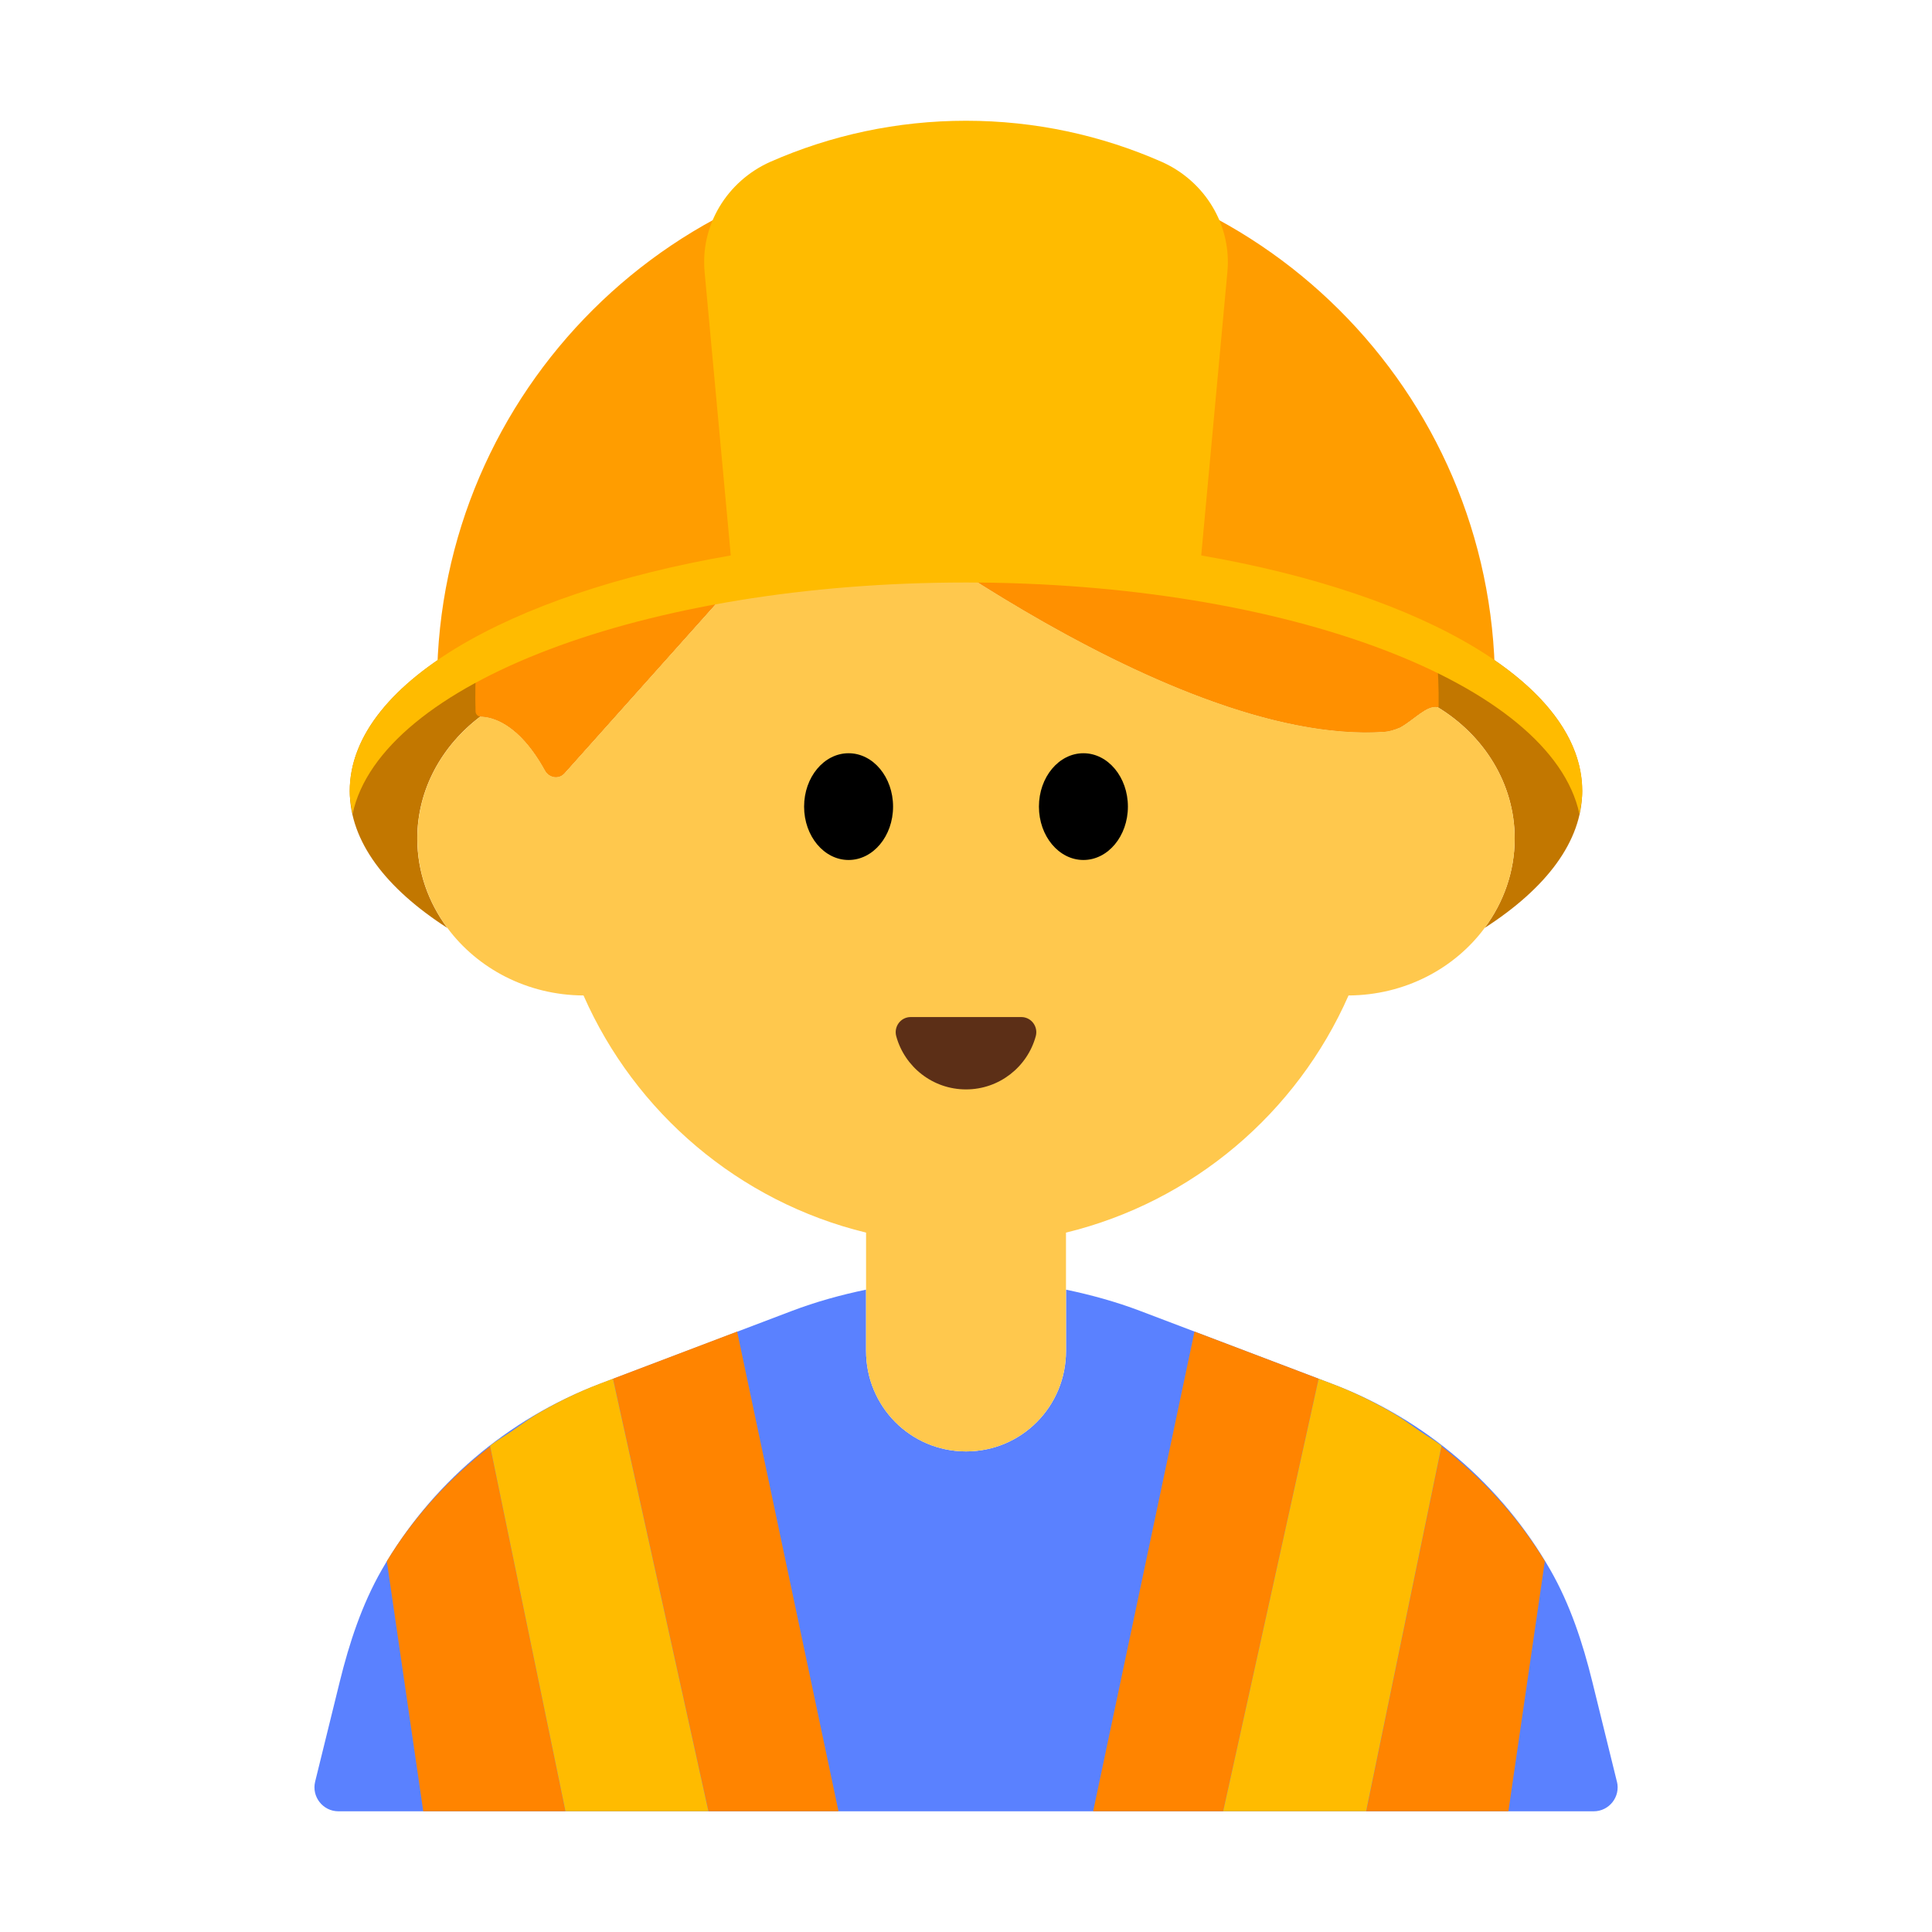 <?xml version="1.0" encoding="UTF-8"?><svg id="Layer_1" xmlns="http://www.w3.org/2000/svg" viewBox="0 0 40 40"><g><g><path d="M33.476,36.886l-.509-2.068c-.198-.804-.459-1.599-.871-2.318-1.005-1.751-2.591-3.118-4.507-3.846l-3.981-1.512c-.502-.191-1.017-.332-1.537-.441v1.269c0,1.15-.92,2.08-2.07,2.08s-2.07-.93-2.07-2.08v-1.269c-.52,.108-1.035,.25-1.538,.441l-3.981,1.512c-1.916,.728-3.502,2.095-4.507,3.846-.412,.719-.673,1.514-.871,2.318l-.509,2.068c-.077,.312,.16,.615,.482,.615h25.988c.322,0,.559-.302,.482-.615Z" style="fill:#5a81ff;"/><g><path d="M28.99,15.059c.295-.166,.544-.462,.771-.42,.957,.579,1.599,1.579,1.599,2.721,0,.69-.232,1.326-.622,1.852,1.272-.819,2.019-1.79,2.019-2.835,0-2.908-5.711-5.265-12.757-5.265-.387,0-.769,.01-1.147,.024,2.342,1.621,6.637,4.225,9.805,4.015,.101-.007,.217-.042,.332-.091Z" style="fill:#c27700;"/><path d="M9.946,14.835l.001,.001c.221,.002,.787,.115,1.339,1.117,.083,.151,.286,.185,.4,.056l4.11-4.599c-4.977,.718-8.554,2.667-8.554,4.967,0,1.045,.747,2.016,2.019,2.835-.39-.526-.622-1.162-.622-1.852,0-1.021,.515-1.929,1.306-2.525Z" style="fill:#c27700;"/></g><path d="M20,30.05c1.15,0,2.07-.93,2.07-2.08v-2.45c2.63-.64,4.78-2.48,5.85-4.91,1.168-.006,2.196-.559,2.818-1.398,.39-.526,.622-1.162,.622-1.852,0-1.142-.642-2.142-1.599-2.721-.228-.042-.477,.254-.771,.42-.115,.049-.231,.084-.332,.091-3.168,.21-7.463-2.394-9.805-4.015-1.039-.719-1.697-1.246-1.697-1.246l-1.359,1.521-4.11,4.599c-.115,.128-.317,.094-.4-.056-.552-1.002-1.118-1.115-1.339-1.117l-.001-.001c-.791,.596-1.306,1.504-1.306,2.525,0,.69,.232,1.326,.622,1.852,.622,.839,1.65,1.392,2.818,1.398,1.07,2.43,3.22,4.27,5.85,4.91v2.45c0,1.15,.92,2.08,2.07,2.08Z" style="fill:#ffc84d;"/><path d="M11.286,15.953c.083,.151,.286,.185,.4,.056l5.47-6.12s6.929,5.565,11.502,5.261c.101-.007,.217-.042,.332-.091,.295-.166,.544-.462,.771-.42,.008,.001,.016-.004,.024-.002,.091-6.205-5.488-11.22-11.888-10.022-3.997,.748-7.196,3.984-7.898,7.989-.126,.722-.175,1.433-.153,2.127,.002,.055,.045,.102,.1,.104l.001,.001c.221,.002,.787,.115,1.339,1.117Z" style="fill:#ff9000;"/><g><ellipse cx="17.569" cy="16.7" rx=".921" ry="1.105"/><ellipse cx="22.431" cy="16.7" rx=".921" ry="1.105"/></g><path d="M21.145,21.057c.207,0,.354,.199,.299,.398-.174,.634-.755,1.1-1.444,1.1s-1.27-.466-1.444-1.1c-.055-.2,.092-.398,.299-.398h2.291Z" style="fill:#5c2f17;"/></g><path d="M30.952,14.113c-.036-6.019-4.924-10.889-10.952-10.889s-10.915,4.869-10.952,10.889c2.449-1.53,6.436-2.531,10.952-2.531s8.503,1,10.952,2.531Z" style="fill:#ff9d00;"/><path d="M32.76,16.38c0,.16-.03,.32-.06,.47-.58-2.69-6.04-4.79-12.7-4.79s-12.12,2.1-12.7,4.79c-.03-.15-.06-.31-.06-.47,0-2.2,3.26-4.08,7.89-4.88l-.54-5.85c-.1-.98,.46-1.9,1.36-2.3,1.25-.55,2.62-.85,4.05-.85s2.8,.3,4.05,.85c.9,.4,1.46,1.32,1.36,2.3l-.54,5.85c4.63,.8,7.89,2.68,7.89,4.88Z" style="fill:#fb0;"/><g><polygon points="27.588 28.654 24.731 27.569 22.633 37.5 25.325 37.5 27.301 28.545 27.588 28.654" style="fill:#ff8400;"/><path d="M29.844,29.946l-1.559,7.554h2.945l.754-5.177c-.559-.922-1.293-1.718-2.14-2.377Z" style="fill:#ff8400;"/><path d="M28.821,29.245c.201,.116,.386,.255,.576,.386-.191-.131-.375-.27-.576-.386Z" style="fill:#ff8400;"/><path d="M29.846,29.932c-.142-.11-.301-.199-.449-.301-.191-.131-.375-.27-.576-.386-.393-.227-.802-.428-1.233-.591l-.287-.109-1.976,8.955h2.959l1.559-7.554,.003-.014Z" style="fill:#fb0;"/><polygon points="12.405 28.654 12.692 28.545 14.668 37.5 17.36 37.5 15.262 27.569 12.405 28.654" style="fill:#ff8400;"/><path d="M8.009,32.323l.754,5.177h2.945l-1.559-7.554c-.847,.66-1.581,1.455-2.14,2.377Z" style="fill:#ff8400;"/><path d="M10.596,29.631c.191-.131,.375-.27,.576-.386-.202,.115-.385,.255-.576,.386Z" style="fill:#ff8400;"/><path d="M12.405,28.654c-.43,.164-.84,.364-1.233,.591-.201,.116-.386,.255-.576,.386-.149,.102-.308,.19-.45,.301l.003,.014,1.559,7.554h2.959l-1.976-8.955-.287,.109Z" style="fill:#fb0;"/></g></g><rect width="40" height="40" style="fill:none;"/></svg>